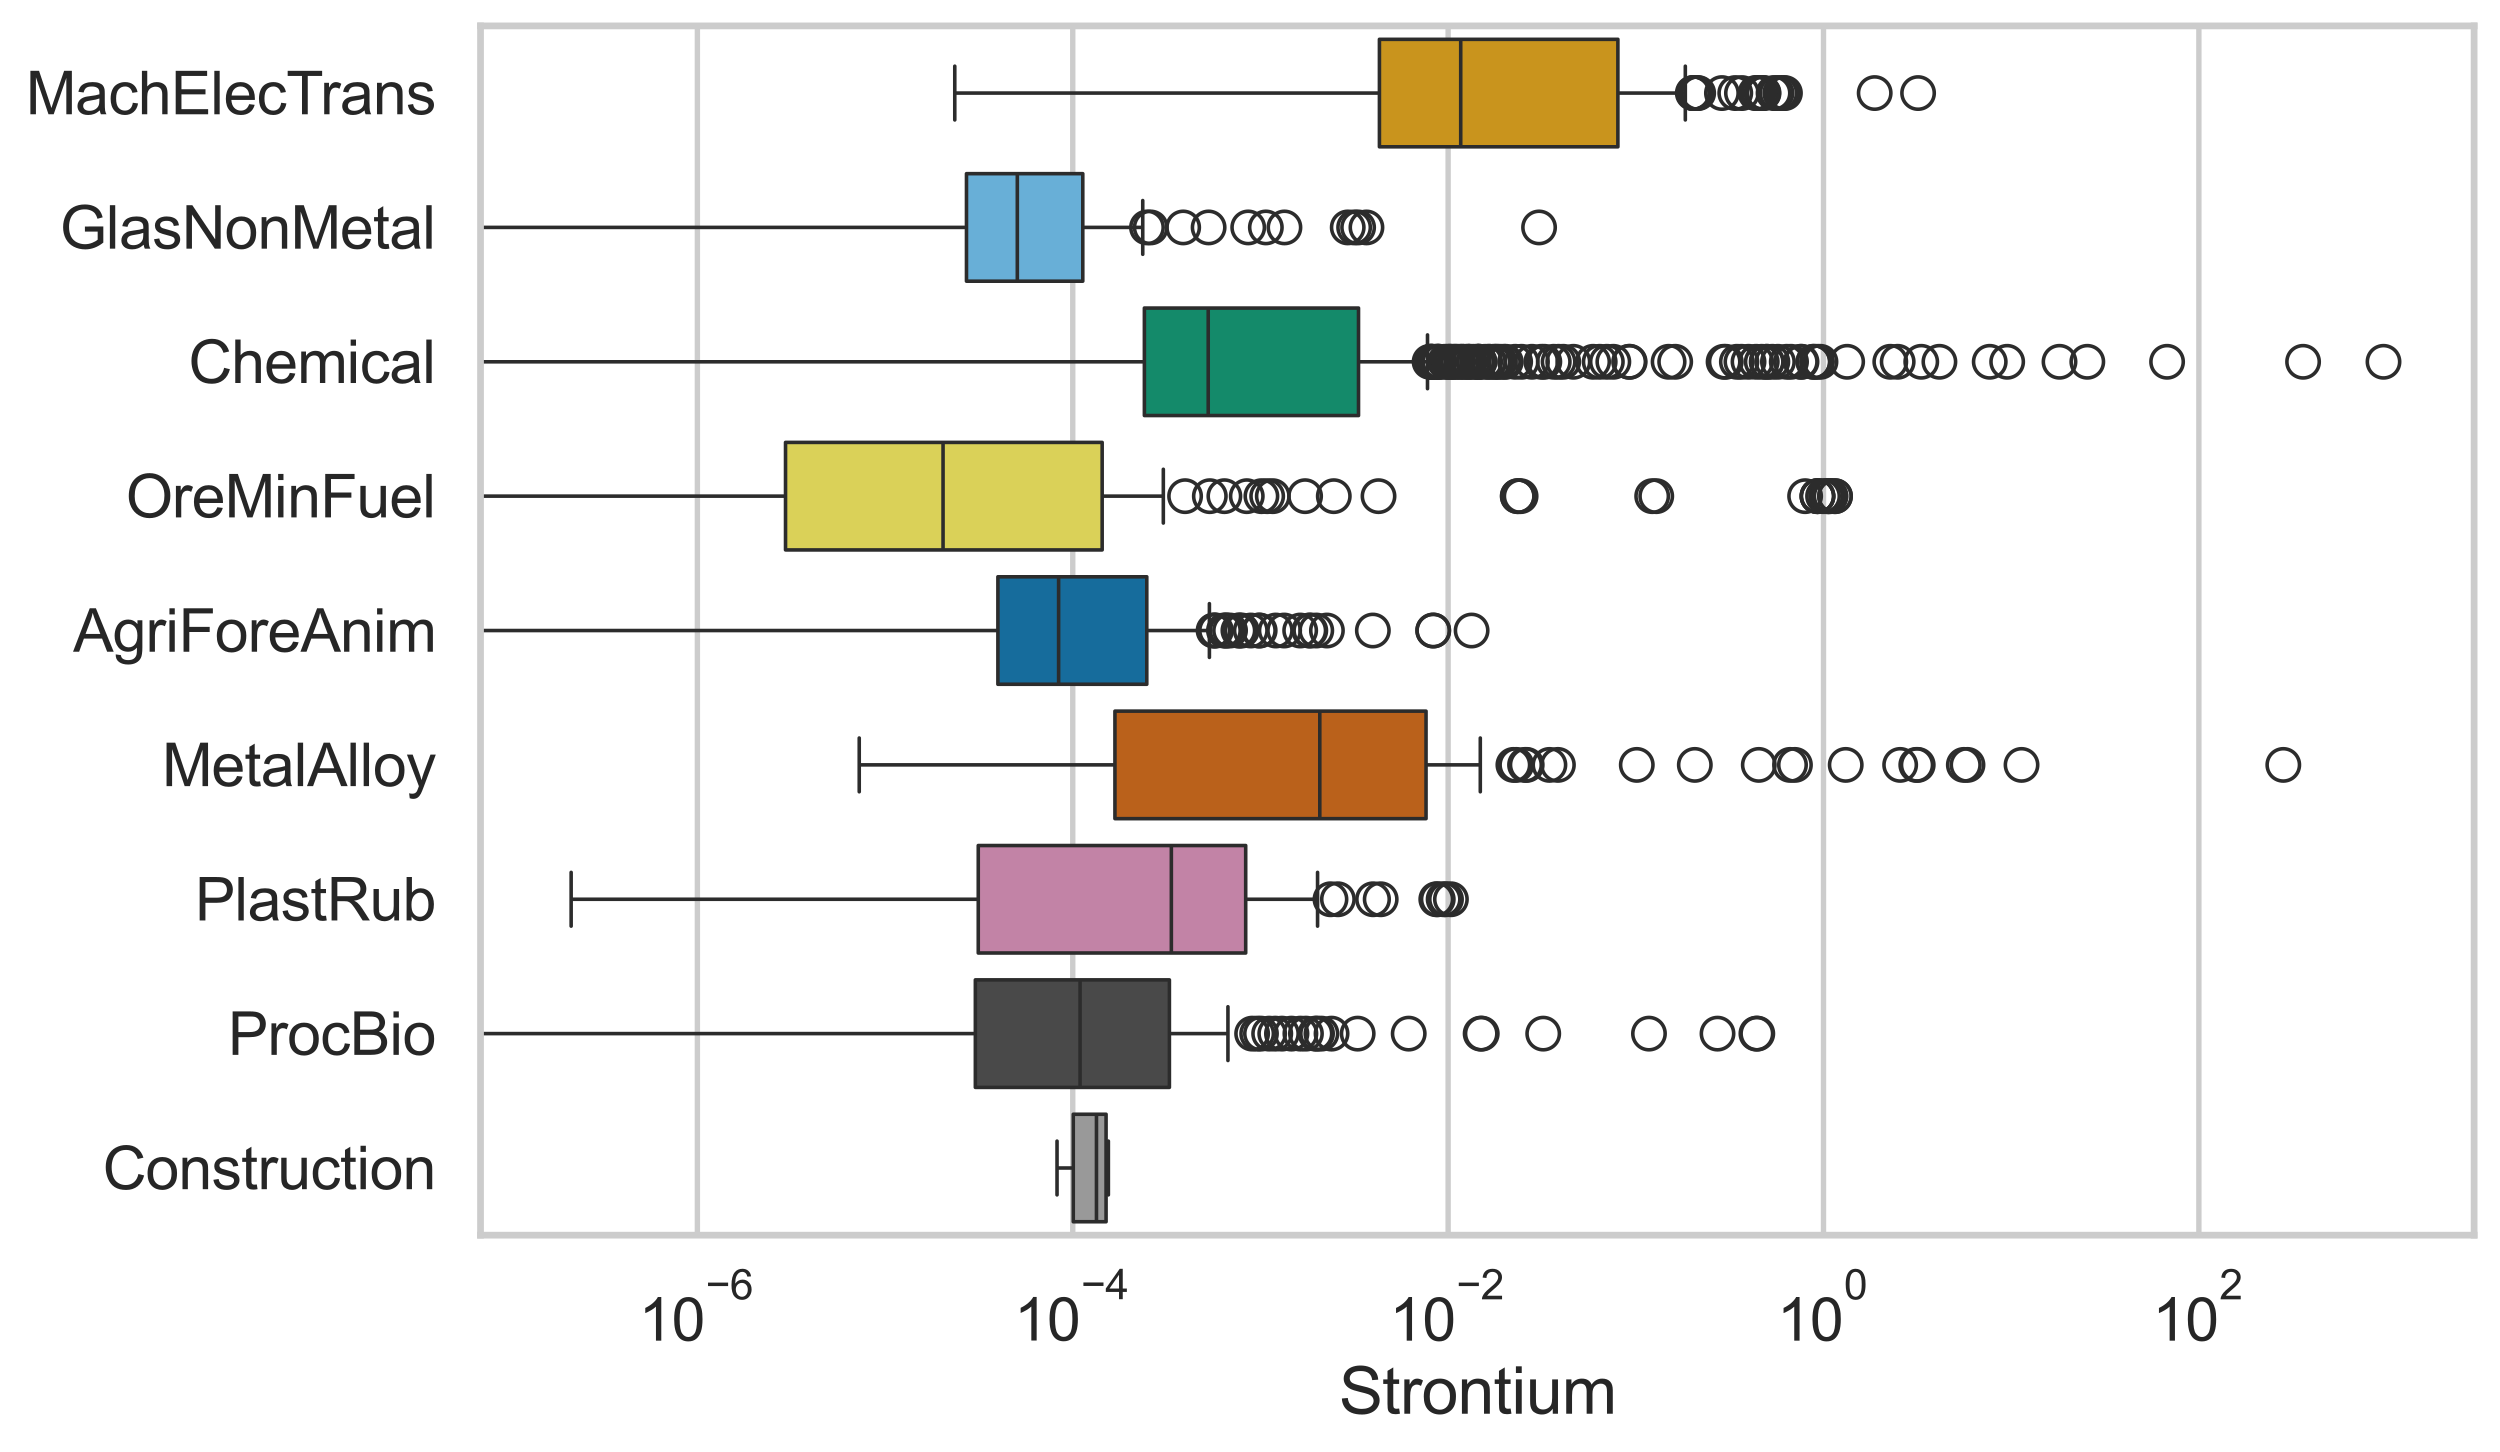 <?xml version="1.0" encoding="utf-8" standalone="no"?>
<!DOCTYPE svg PUBLIC "-//W3C//DTD SVG 1.1//EN"
  "http://www.w3.org/Graphics/SVG/1.1/DTD/svg11.dtd">
<svg xmlns:xlink="http://www.w3.org/1999/xlink" width="695.577pt" height="404.121pt" viewBox="0 0 695.577 404.121" xmlns="http://www.w3.org/2000/svg" version="1.1">
 <defs>
  <style type="text/css">*{stroke-linejoin: round; stroke-linecap: butt}</style>
 </defs>
 <g id="figure_1">
  <g id="patch_1">
   <path d="M 0 404.121 
L 695.577 404.121 
L 695.577 0 
L 0 0 
z
" style="fill: #ffffff"/>
  </g>
  <g id="axes_1">
   <g id="patch_2">
    <path d="M 133.697 343.665 
L 688.377 343.665 
L 688.377 7.2 
L 133.697 7.2 
z
" style="fill: #ffffff"/>
   </g>
   <g id="matplotlib.axis_1">
    <g id="xtick_1">
     <g id="line2d_1">
      <path d="M 194.031 343.665 
L 194.031 7.2 
" clip-path="url(#p81bb061222)" style="fill: none; stroke: #cccccc; stroke-width: 1.5; stroke-linecap: round"/>
     </g>
     <g id="text_1">
      <!-- $\mathdefault{10^{-6}}$ -->
      <g style="fill: #262626" transform="translate(177.696 373.18) scale(0.165 -0.165)">
       <defs>
        <path id="ArialMT-31" d="M 2384 0 
L 1822 0 
L 1822 3584 
Q 1619 3391 1289 3197 
Q 959 3003 697 2906 
L 697 3450 
Q 1169 3672 1522 3987 
Q 1875 4303 2022 4600 
L 2384 4600 
L 2384 0 
z
" transform="scale(0.016)"/>
        <path id="ArialMT-30" d="M 266 2259 
Q 266 3072 433 3567 
Q 600 4063 929 4331 
Q 1259 4600 1759 4600 
Q 2128 4600 2406 4451 
Q 2684 4303 2865 4023 
Q 3047 3744 3150 3342 
Q 3253 2941 3253 2259 
Q 3253 1453 3087 958 
Q 2922 463 2592 192 
Q 2263 -78 1759 -78 
Q 1097 -78 719 397 
Q 266 969 266 2259 
z
M 844 2259 
Q 844 1131 1108 757 
Q 1372 384 1759 384 
Q 2147 384 2411 759 
Q 2675 1134 2675 2259 
Q 2675 3391 2411 3762 
Q 2147 4134 1753 4134 
Q 1366 4134 1134 3806 
Q 844 3388 844 2259 
z
" transform="scale(0.016)"/>
        <path id="ArialMT-2212" d="M 3381 1997 
L 356 1997 
L 356 2522 
L 3381 2522 
L 3381 1997 
z
" transform="scale(0.016)"/>
        <path id="ArialMT-36" d="M 3184 3459 
L 2625 3416 
Q 2550 3747 2413 3897 
Q 2184 4138 1850 4138 
Q 1581 4138 1378 3988 
Q 1113 3794 959 3422 
Q 806 3050 800 2363 
Q 1003 2672 1297 2822 
Q 1591 2972 1913 2972 
Q 2475 2972 2870 2558 
Q 3266 2144 3266 1488 
Q 3266 1056 3080 686 
Q 2894 316 2569 119 
Q 2244 -78 1831 -78 
Q 1128 -78 684 439 
Q 241 956 241 2144 
Q 241 3472 731 4075 
Q 1159 4600 1884 4600 
Q 2425 4600 2770 4297 
Q 3116 3994 3184 3459 
z
M 888 1484 
Q 888 1194 1011 928 
Q 1134 663 1356 523 
Q 1578 384 1822 384 
Q 2178 384 2434 671 
Q 2691 959 2691 1453 
Q 2691 1928 2437 2201 
Q 2184 2475 1800 2475 
Q 1419 2475 1153 2201 
Q 888 1928 888 1484 
z
" transform="scale(0.016)"/>
       </defs>
       <use xlink:href="#ArialMT-31" transform="translate(0 0.994)"/>
       <use xlink:href="#ArialMT-30" transform="translate(55.615 0.994)"/>
       <use xlink:href="#ArialMT-2212" transform="translate(112.973 70.688) scale(0.7)"/>
       <use xlink:href="#ArialMT-36" transform="translate(153.852 70.688) scale(0.7)"/>
      </g>
     </g>
    </g>
    <g id="xtick_2">
     <g id="line2d_2">
      <path d="M 298.472 343.665 
L 298.472 7.2 
" clip-path="url(#p81bb061222)" style="fill: none; stroke: #cccccc; stroke-width: 1.5; stroke-linecap: round"/>
     </g>
     <g id="text_2">
      <!-- $\mathdefault{10^{-4}}$ -->
      <g style="fill: #262626" transform="translate(282.137 373.015) scale(0.165 -0.165)">
       <defs>
        <path id="ArialMT-34" d="M 2069 0 
L 2069 1097 
L 81 1097 
L 81 1613 
L 2172 4581 
L 2631 4581 
L 2631 1613 
L 3250 1613 
L 3250 1097 
L 2631 1097 
L 2631 0 
L 2069 0 
z
M 2069 1613 
L 2069 3678 
L 634 1613 
L 2069 1613 
z
" transform="scale(0.016)"/>
       </defs>
       <use xlink:href="#ArialMT-31" transform="translate(0 0.202)"/>
       <use xlink:href="#ArialMT-30" transform="translate(55.615 0.202)"/>
       <use xlink:href="#ArialMT-2212" transform="translate(112.973 69.895) scale(0.7)"/>
       <use xlink:href="#ArialMT-34" transform="translate(153.852 69.895) scale(0.7)"/>
      </g>
     </g>
    </g>
    <g id="xtick_3">
     <g id="line2d_3">
      <path d="M 402.914 343.665 
L 402.914 7.2 
" clip-path="url(#p81bb061222)" style="fill: none; stroke: #cccccc; stroke-width: 1.5; stroke-linecap: round"/>
     </g>
     <g id="text_3">
      <!-- $\mathdefault{10^{-2}}$ -->
      <g style="fill: #262626" transform="translate(386.579 373.18) scale(0.165 -0.165)">
       <defs>
        <path id="ArialMT-32" d="M 3222 541 
L 3222 0 
L 194 0 
Q 188 203 259 391 
Q 375 700 629 1000 
Q 884 1300 1366 1694 
Q 2113 2306 2375 2664 
Q 2638 3022 2638 3341 
Q 2638 3675 2398 3904 
Q 2159 4134 1775 4134 
Q 1369 4134 1125 3890 
Q 881 3647 878 3216 
L 300 3275 
Q 359 3922 746 4261 
Q 1134 4600 1788 4600 
Q 2447 4600 2831 4234 
Q 3216 3869 3216 3328 
Q 3216 3053 3103 2787 
Q 2991 2522 2730 2228 
Q 2469 1934 1863 1422 
Q 1356 997 1212 845 
Q 1069 694 975 541 
L 3222 541 
z
" transform="scale(0.016)"/>
       </defs>
       <use xlink:href="#ArialMT-31" transform="translate(0 0.994)"/>
       <use xlink:href="#ArialMT-30" transform="translate(55.615 0.994)"/>
       <use xlink:href="#ArialMT-2212" transform="translate(112.973 70.688) scale(0.7)"/>
       <use xlink:href="#ArialMT-32" transform="translate(153.852 70.688) scale(0.7)"/>
      </g>
     </g>
    </g>
    <g id="xtick_4">
     <g id="line2d_4">
      <path d="M 507.355 343.665 
L 507.355 7.2 
" clip-path="url(#p81bb061222)" style="fill: none; stroke: #cccccc; stroke-width: 1.5; stroke-linecap: round"/>
     </g>
     <g id="text_4">
      <!-- $\mathdefault{10^{0}}$ -->
      <g style="fill: #262626" transform="translate(494.402 373.18) scale(0.165 -0.165)">
       <use xlink:href="#ArialMT-31" transform="translate(0 0.994)"/>
       <use xlink:href="#ArialMT-30" transform="translate(55.615 0.994)"/>
       <use xlink:href="#ArialMT-30" transform="translate(112.973 70.688) scale(0.7)"/>
      </g>
     </g>
    </g>
    <g id="xtick_5">
     <g id="line2d_5">
      <path d="M 611.796 343.665 
L 611.796 7.2 
" clip-path="url(#p81bb061222)" style="fill: none; stroke: #cccccc; stroke-width: 1.5; stroke-linecap: round"/>
     </g>
     <g id="text_5">
      <!-- $\mathdefault{10^{2}}$ -->
      <g style="fill: #262626" transform="translate(598.844 373.18) scale(0.165 -0.165)">
       <use xlink:href="#ArialMT-31" transform="translate(0 0.994)"/>
       <use xlink:href="#ArialMT-30" transform="translate(55.615 0.994)"/>
       <use xlink:href="#ArialMT-32" transform="translate(112.973 70.688) scale(0.7)"/>
      </g>
     </g>
    </g>
    <g id="text_6">
     <!-- Strontium -->
     <g style="fill: #262626" transform="translate(372.525 393.344) scale(0.18 -0.18)">
      <defs>
       <path id="ArialMT-53" d="M 288 1472 
L 859 1522 
Q 900 1178 1048 958 
Q 1197 738 1509 602 
Q 1822 466 2213 466 
Q 2559 466 2825 569 
Q 3091 672 3220 851 
Q 3350 1031 3350 1244 
Q 3350 1459 3225 1620 
Q 3100 1781 2813 1891 
Q 2628 1963 1997 2114 
Q 1366 2266 1113 2400 
Q 784 2572 623 2826 
Q 463 3081 463 3397 
Q 463 3744 659 4045 
Q 856 4347 1234 4503 
Q 1613 4659 2075 4659 
Q 2584 4659 2973 4495 
Q 3363 4331 3572 4012 
Q 3781 3694 3797 3291 
L 3216 3247 
Q 3169 3681 2898 3903 
Q 2628 4125 2100 4125 
Q 1550 4125 1298 3923 
Q 1047 3722 1047 3438 
Q 1047 3191 1225 3031 
Q 1400 2872 2139 2705 
Q 2878 2538 3153 2413 
Q 3553 2228 3743 1945 
Q 3934 1663 3934 1294 
Q 3934 928 3725 604 
Q 3516 281 3123 101 
Q 2731 -78 2241 -78 
Q 1619 -78 1198 103 
Q 778 284 539 648 
Q 300 1013 288 1472 
z
" transform="scale(0.016)"/>
       <path id="ArialMT-74" d="M 1650 503 
L 1731 6 
Q 1494 -44 1306 -44 
Q 1000 -44 831 53 
Q 663 150 594 308 
Q 525 466 525 972 
L 525 2881 
L 113 2881 
L 113 3319 
L 525 3319 
L 525 4141 
L 1084 4478 
L 1084 3319 
L 1650 3319 
L 1650 2881 
L 1084 2881 
L 1084 941 
Q 1084 700 1114 631 
Q 1144 563 1211 522 
Q 1278 481 1403 481 
Q 1497 481 1650 503 
z
" transform="scale(0.016)"/>
       <path id="ArialMT-72" d="M 416 0 
L 416 3319 
L 922 3319 
L 922 2816 
Q 1116 3169 1280 3281 
Q 1444 3394 1641 3394 
Q 1925 3394 2219 3213 
L 2025 2691 
Q 1819 2813 1613 2813 
Q 1428 2813 1281 2702 
Q 1134 2591 1072 2394 
Q 978 2094 978 1738 
L 978 0 
L 416 0 
z
" transform="scale(0.016)"/>
       <path id="ArialMT-6f" d="M 213 1659 
Q 213 2581 725 3025 
Q 1153 3394 1769 3394 
Q 2453 3394 2887 2945 
Q 3322 2497 3322 1706 
Q 3322 1066 3130 698 
Q 2938 331 2570 128 
Q 2203 -75 1769 -75 
Q 1072 -75 642 372 
Q 213 819 213 1659 
z
M 791 1659 
Q 791 1022 1069 705 
Q 1347 388 1769 388 
Q 2188 388 2466 706 
Q 2744 1025 2744 1678 
Q 2744 2294 2464 2611 
Q 2184 2928 1769 2928 
Q 1347 2928 1069 2612 
Q 791 2297 791 1659 
z
" transform="scale(0.016)"/>
       <path id="ArialMT-6e" d="M 422 0 
L 422 3319 
L 928 3319 
L 928 2847 
Q 1294 3394 1984 3394 
Q 2284 3394 2536 3286 
Q 2788 3178 2913 3003 
Q 3038 2828 3088 2588 
Q 3119 2431 3119 2041 
L 3119 0 
L 2556 0 
L 2556 2019 
Q 2556 2363 2490 2533 
Q 2425 2703 2258 2804 
Q 2091 2906 1866 2906 
Q 1506 2906 1245 2678 
Q 984 2450 984 1813 
L 984 0 
L 422 0 
z
" transform="scale(0.016)"/>
       <path id="ArialMT-69" d="M 425 3934 
L 425 4581 
L 988 4581 
L 988 3934 
L 425 3934 
z
M 425 0 
L 425 3319 
L 988 3319 
L 988 0 
L 425 0 
z
" transform="scale(0.016)"/>
       <path id="ArialMT-75" d="M 2597 0 
L 2597 488 
Q 2209 -75 1544 -75 
Q 1250 -75 995 37 
Q 741 150 617 320 
Q 494 491 444 738 
Q 409 903 409 1263 
L 409 3319 
L 972 3319 
L 972 1478 
Q 972 1038 1006 884 
Q 1059 663 1231 536 
Q 1403 409 1656 409 
Q 1909 409 2131 539 
Q 2353 669 2445 892 
Q 2538 1116 2538 1541 
L 2538 3319 
L 3100 3319 
L 3100 0 
L 2597 0 
z
" transform="scale(0.016)"/>
       <path id="ArialMT-6d" d="M 422 0 
L 422 3319 
L 925 3319 
L 925 2853 
Q 1081 3097 1340 3245 
Q 1600 3394 1931 3394 
Q 2300 3394 2536 3241 
Q 2772 3088 2869 2813 
Q 3263 3394 3894 3394 
Q 4388 3394 4653 3120 
Q 4919 2847 4919 2278 
L 4919 0 
L 4359 0 
L 4359 2091 
Q 4359 2428 4304 2576 
Q 4250 2725 4106 2815 
Q 3963 2906 3769 2906 
Q 3419 2906 3187 2673 
Q 2956 2441 2956 1928 
L 2956 0 
L 2394 0 
L 2394 2156 
Q 2394 2531 2256 2718 
Q 2119 2906 1806 2906 
Q 1569 2906 1367 2781 
Q 1166 2656 1075 2415 
Q 984 2175 984 1722 
L 984 0 
L 422 0 
z
" transform="scale(0.016)"/>
      </defs>
      <use xlink:href="#ArialMT-53"/>
      <use xlink:href="#ArialMT-74" transform="translate(66.699 0)"/>
      <use xlink:href="#ArialMT-72" transform="translate(94.482 0)"/>
      <use xlink:href="#ArialMT-6f" transform="translate(127.783 0)"/>
      <use xlink:href="#ArialMT-6e" transform="translate(183.398 0)"/>
      <use xlink:href="#ArialMT-74" transform="translate(239.014 0)"/>
      <use xlink:href="#ArialMT-69" transform="translate(266.797 0)"/>
      <use xlink:href="#ArialMT-75" transform="translate(289.014 0)"/>
      <use xlink:href="#ArialMT-6d" transform="translate(344.629 0)"/>
     </g>
    </g>
   </g>
   <g id="matplotlib.axis_2">
    <g id="ytick_1">
     <g id="text_7">
      <!-- MachElecTrans -->
      <g style="fill: #262626" transform="translate(7.2 31.798) scale(0.165 -0.165)">
       <defs>
        <path id="ArialMT-4d" d="M 475 0 
L 475 4581 
L 1388 4581 
L 2472 1338 
Q 2622 884 2691 659 
Q 2769 909 2934 1394 
L 4031 4581 
L 4847 4581 
L 4847 0 
L 4263 0 
L 4263 3834 
L 2931 0 
L 2384 0 
L 1059 3900 
L 1059 0 
L 475 0 
z
" transform="scale(0.016)"/>
        <path id="ArialMT-61" d="M 2588 409 
Q 2275 144 1986 34 
Q 1697 -75 1366 -75 
Q 819 -75 525 192 
Q 231 459 231 875 
Q 231 1119 342 1320 
Q 453 1522 633 1644 
Q 813 1766 1038 1828 
Q 1203 1872 1538 1913 
Q 2219 1994 2541 2106 
Q 2544 2222 2544 2253 
Q 2544 2597 2384 2738 
Q 2169 2928 1744 2928 
Q 1347 2928 1158 2789 
Q 969 2650 878 2297 
L 328 2372 
Q 403 2725 575 2942 
Q 747 3159 1072 3276 
Q 1397 3394 1825 3394 
Q 2250 3394 2515 3294 
Q 2781 3194 2906 3042 
Q 3031 2891 3081 2659 
Q 3109 2516 3109 2141 
L 3109 1391 
Q 3109 606 3145 398 
Q 3181 191 3288 0 
L 2700 0 
Q 2613 175 2588 409 
z
M 2541 1666 
Q 2234 1541 1622 1453 
Q 1275 1403 1131 1340 
Q 988 1278 909 1158 
Q 831 1038 831 891 
Q 831 666 1001 516 
Q 1172 366 1500 366 
Q 1825 366 2078 508 
Q 2331 650 2450 897 
Q 2541 1088 2541 1459 
L 2541 1666 
z
" transform="scale(0.016)"/>
        <path id="ArialMT-63" d="M 2588 1216 
L 3141 1144 
Q 3050 572 2676 248 
Q 2303 -75 1759 -75 
Q 1078 -75 664 370 
Q 250 816 250 1647 
Q 250 2184 428 2587 
Q 606 2991 970 3192 
Q 1334 3394 1763 3394 
Q 2303 3394 2647 3120 
Q 2991 2847 3088 2344 
L 2541 2259 
Q 2463 2594 2264 2762 
Q 2066 2931 1784 2931 
Q 1359 2931 1093 2626 
Q 828 2322 828 1663 
Q 828 994 1084 691 
Q 1341 388 1753 388 
Q 2084 388 2306 591 
Q 2528 794 2588 1216 
z
" transform="scale(0.016)"/>
        <path id="ArialMT-68" d="M 422 0 
L 422 4581 
L 984 4581 
L 984 2938 
Q 1378 3394 1978 3394 
Q 2347 3394 2619 3248 
Q 2891 3103 3008 2847 
Q 3125 2591 3125 2103 
L 3125 0 
L 2563 0 
L 2563 2103 
Q 2563 2525 2380 2717 
Q 2197 2909 1863 2909 
Q 1613 2909 1392 2779 
Q 1172 2650 1078 2428 
Q 984 2206 984 1816 
L 984 0 
L 422 0 
z
" transform="scale(0.016)"/>
        <path id="ArialMT-45" d="M 506 0 
L 506 4581 
L 3819 4581 
L 3819 4041 
L 1113 4041 
L 1113 2638 
L 3647 2638 
L 3647 2100 
L 1113 2100 
L 1113 541 
L 3925 541 
L 3925 0 
L 506 0 
z
" transform="scale(0.016)"/>
        <path id="ArialMT-6c" d="M 409 0 
L 409 4581 
L 972 4581 
L 972 0 
L 409 0 
z
" transform="scale(0.016)"/>
        <path id="ArialMT-65" d="M 2694 1069 
L 3275 997 
Q 3138 488 2766 206 
Q 2394 -75 1816 -75 
Q 1088 -75 661 373 
Q 234 822 234 1631 
Q 234 2469 665 2931 
Q 1097 3394 1784 3394 
Q 2450 3394 2872 2941 
Q 3294 2488 3294 1666 
Q 3294 1616 3291 1516 
L 816 1516 
Q 847 969 1125 678 
Q 1403 388 1819 388 
Q 2128 388 2347 550 
Q 2566 713 2694 1069 
z
M 847 1978 
L 2700 1978 
Q 2663 2397 2488 2606 
Q 2219 2931 1791 2931 
Q 1403 2931 1139 2672 
Q 875 2413 847 1978 
z
" transform="scale(0.016)"/>
        <path id="ArialMT-54" d="M 1659 0 
L 1659 4041 
L 150 4041 
L 150 4581 
L 3781 4581 
L 3781 4041 
L 2266 4041 
L 2266 0 
L 1659 0 
z
" transform="scale(0.016)"/>
        <path id="ArialMT-73" d="M 197 991 
L 753 1078 
Q 800 744 1014 566 
Q 1228 388 1613 388 
Q 2000 388 2187 545 
Q 2375 703 2375 916 
Q 2375 1106 2209 1216 
Q 2094 1291 1634 1406 
Q 1016 1563 777 1677 
Q 538 1791 414 1992 
Q 291 2194 291 2438 
Q 291 2659 392 2848 
Q 494 3038 669 3163 
Q 800 3259 1026 3326 
Q 1253 3394 1513 3394 
Q 1903 3394 2198 3281 
Q 2494 3169 2634 2976 
Q 2775 2784 2828 2463 
L 2278 2388 
Q 2241 2644 2061 2787 
Q 1881 2931 1553 2931 
Q 1166 2931 1000 2803 
Q 834 2675 834 2503 
Q 834 2394 903 2306 
Q 972 2216 1119 2156 
Q 1203 2125 1616 2013 
Q 2213 1853 2448 1751 
Q 2684 1650 2818 1456 
Q 2953 1263 2953 975 
Q 2953 694 2789 445 
Q 2625 197 2315 61 
Q 2006 -75 1616 -75 
Q 969 -75 630 194 
Q 291 463 197 991 
z
" transform="scale(0.016)"/>
       </defs>
       <use xlink:href="#ArialMT-4d"/>
       <use xlink:href="#ArialMT-61" transform="translate(83.301 0)"/>
       <use xlink:href="#ArialMT-63" transform="translate(138.916 0)"/>
       <use xlink:href="#ArialMT-68" transform="translate(188.916 0)"/>
       <use xlink:href="#ArialMT-45" transform="translate(244.531 0)"/>
       <use xlink:href="#ArialMT-6c" transform="translate(311.23 0)"/>
       <use xlink:href="#ArialMT-65" transform="translate(333.447 0)"/>
       <use xlink:href="#ArialMT-63" transform="translate(389.062 0)"/>
       <use xlink:href="#ArialMT-54" transform="translate(439.062 0)"/>
       <use xlink:href="#ArialMT-72" transform="translate(496.396 0)"/>
       <use xlink:href="#ArialMT-61" transform="translate(529.697 0)"/>
       <use xlink:href="#ArialMT-6e" transform="translate(585.312 0)"/>
       <use xlink:href="#ArialMT-73" transform="translate(640.928 0)"/>
      </g>
     </g>
    </g>
    <g id="ytick_2">
     <g id="text_8">
      <!-- GlasNonMetal -->
      <g style="fill: #262626" transform="translate(16.659 69.183) scale(0.165 -0.165)">
       <defs>
        <path id="ArialMT-47" d="M 2638 1797 
L 2638 2334 
L 4578 2338 
L 4578 638 
Q 4131 281 3656 101 
Q 3181 -78 2681 -78 
Q 2006 -78 1454 211 
Q 903 500 622 1047 
Q 341 1594 341 2269 
Q 341 2938 620 3517 
Q 900 4097 1425 4378 
Q 1950 4659 2634 4659 
Q 3131 4659 3532 4498 
Q 3934 4338 4162 4050 
Q 4391 3763 4509 3300 
L 3963 3150 
Q 3859 3500 3706 3700 
Q 3553 3900 3268 4020 
Q 2984 4141 2638 4141 
Q 2222 4141 1919 4014 
Q 1616 3888 1430 3681 
Q 1244 3475 1141 3228 
Q 966 2803 966 2306 
Q 966 1694 1177 1281 
Q 1388 869 1791 669 
Q 2194 469 2647 469 
Q 3041 469 3416 620 
Q 3791 772 3984 944 
L 3984 1797 
L 2638 1797 
z
" transform="scale(0.016)"/>
        <path id="ArialMT-4e" d="M 488 0 
L 488 4581 
L 1109 4581 
L 3516 984 
L 3516 4581 
L 4097 4581 
L 4097 0 
L 3475 0 
L 1069 3600 
L 1069 0 
L 488 0 
z
" transform="scale(0.016)"/>
       </defs>
       <use xlink:href="#ArialMT-47"/>
       <use xlink:href="#ArialMT-6c" transform="translate(77.783 0)"/>
       <use xlink:href="#ArialMT-61" transform="translate(100 0)"/>
       <use xlink:href="#ArialMT-73" transform="translate(155.615 0)"/>
       <use xlink:href="#ArialMT-4e" transform="translate(205.615 0)"/>
       <use xlink:href="#ArialMT-6f" transform="translate(277.832 0)"/>
       <use xlink:href="#ArialMT-6e" transform="translate(333.447 0)"/>
       <use xlink:href="#ArialMT-4d" transform="translate(389.062 0)"/>
       <use xlink:href="#ArialMT-65" transform="translate(472.363 0)"/>
       <use xlink:href="#ArialMT-74" transform="translate(527.979 0)"/>
       <use xlink:href="#ArialMT-61" transform="translate(555.762 0)"/>
       <use xlink:href="#ArialMT-6c" transform="translate(611.377 0)"/>
      </g>
     </g>
    </g>
    <g id="ytick_3">
     <g id="text_9">
      <!-- Chemical -->
      <g style="fill: #262626" transform="translate(52.428 106.568) scale(0.165 -0.165)">
       <defs>
        <path id="ArialMT-43" d="M 3763 1606 
L 4369 1453 
Q 4178 706 3683 314 
Q 3188 -78 2472 -78 
Q 1731 -78 1267 223 
Q 803 525 561 1097 
Q 319 1669 319 2325 
Q 319 3041 592 3573 
Q 866 4106 1370 4382 
Q 1875 4659 2481 4659 
Q 3169 4659 3637 4309 
Q 4106 3959 4291 3325 
L 3694 3184 
Q 3534 3684 3231 3912 
Q 2928 4141 2469 4141 
Q 1941 4141 1586 3887 
Q 1231 3634 1087 3207 
Q 944 2781 944 2328 
Q 944 1744 1114 1308 
Q 1284 872 1643 656 
Q 2003 441 2422 441 
Q 2931 441 3284 734 
Q 3638 1028 3763 1606 
z
" transform="scale(0.016)"/>
       </defs>
       <use xlink:href="#ArialMT-43"/>
       <use xlink:href="#ArialMT-68" transform="translate(72.217 0)"/>
       <use xlink:href="#ArialMT-65" transform="translate(127.832 0)"/>
       <use xlink:href="#ArialMT-6d" transform="translate(183.447 0)"/>
       <use xlink:href="#ArialMT-69" transform="translate(266.748 0)"/>
       <use xlink:href="#ArialMT-63" transform="translate(288.965 0)"/>
       <use xlink:href="#ArialMT-61" transform="translate(338.965 0)"/>
       <use xlink:href="#ArialMT-6c" transform="translate(394.58 0)"/>
      </g>
     </g>
    </g>
    <g id="ytick_4">
     <g id="text_10">
      <!-- OreMinFuel -->
      <g style="fill: #262626" transform="translate(35.013 143.953) scale(0.165 -0.165)">
       <defs>
        <path id="ArialMT-4f" d="M 309 2231 
Q 309 3372 921 4017 
Q 1534 4663 2503 4663 
Q 3138 4663 3647 4359 
Q 4156 4056 4423 3514 
Q 4691 2972 4691 2284 
Q 4691 1588 4409 1038 
Q 4128 488 3612 205 
Q 3097 -78 2500 -78 
Q 1853 -78 1343 234 
Q 834 547 571 1087 
Q 309 1628 309 2231 
z
M 934 2222 
Q 934 1394 1379 917 
Q 1825 441 2497 441 
Q 3181 441 3623 922 
Q 4066 1403 4066 2288 
Q 4066 2847 3877 3264 
Q 3688 3681 3323 3911 
Q 2959 4141 2506 4141 
Q 1863 4141 1398 3698 
Q 934 3256 934 2222 
z
" transform="scale(0.016)"/>
        <path id="ArialMT-46" d="M 525 0 
L 525 4581 
L 3616 4581 
L 3616 4041 
L 1131 4041 
L 1131 2622 
L 3281 2622 
L 3281 2081 
L 1131 2081 
L 1131 0 
L 525 0 
z
" transform="scale(0.016)"/>
       </defs>
       <use xlink:href="#ArialMT-4f"/>
       <use xlink:href="#ArialMT-72" transform="translate(77.783 0)"/>
       <use xlink:href="#ArialMT-65" transform="translate(111.084 0)"/>
       <use xlink:href="#ArialMT-4d" transform="translate(166.699 0)"/>
       <use xlink:href="#ArialMT-69" transform="translate(250 0)"/>
       <use xlink:href="#ArialMT-6e" transform="translate(272.217 0)"/>
       <use xlink:href="#ArialMT-46" transform="translate(327.832 0)"/>
       <use xlink:href="#ArialMT-75" transform="translate(388.916 0)"/>
       <use xlink:href="#ArialMT-65" transform="translate(444.531 0)"/>
       <use xlink:href="#ArialMT-6c" transform="translate(500.146 0)"/>
      </g>
     </g>
    </g>
    <g id="ytick_5">
     <g id="text_11">
      <!-- AgriForeAnim -->
      <g style="fill: #262626" transform="translate(20.341 181.337) scale(0.165 -0.165)">
       <defs>
        <path id="ArialMT-41" d="M -9 0 
L 1750 4581 
L 2403 4581 
L 4278 0 
L 3588 0 
L 3053 1388 
L 1138 1388 
L 634 0 
L -9 0 
z
M 1313 1881 
L 2866 1881 
L 2388 3150 
Q 2169 3728 2063 4100 
Q 1975 3659 1816 3225 
L 1313 1881 
z
" transform="scale(0.016)"/>
        <path id="ArialMT-67" d="M 319 -275 
L 866 -356 
Q 900 -609 1056 -725 
Q 1266 -881 1628 -881 
Q 2019 -881 2231 -725 
Q 2444 -569 2519 -288 
Q 2563 -116 2559 434 
Q 2191 0 1641 0 
Q 956 0 581 494 
Q 206 988 206 1678 
Q 206 2153 378 2554 
Q 550 2956 876 3175 
Q 1203 3394 1644 3394 
Q 2231 3394 2613 2919 
L 2613 3319 
L 3131 3319 
L 3131 450 
Q 3131 -325 2973 -648 
Q 2816 -972 2473 -1159 
Q 2131 -1347 1631 -1347 
Q 1038 -1347 672 -1080 
Q 306 -813 319 -275 
z
M 784 1719 
Q 784 1066 1043 766 
Q 1303 466 1694 466 
Q 2081 466 2343 764 
Q 2606 1063 2606 1700 
Q 2606 2309 2336 2618 
Q 2066 2928 1684 2928 
Q 1309 2928 1046 2623 
Q 784 2319 784 1719 
z
" transform="scale(0.016)"/>
       </defs>
       <use xlink:href="#ArialMT-41"/>
       <use xlink:href="#ArialMT-67" transform="translate(66.699 0)"/>
       <use xlink:href="#ArialMT-72" transform="translate(122.314 0)"/>
       <use xlink:href="#ArialMT-69" transform="translate(155.615 0)"/>
       <use xlink:href="#ArialMT-46" transform="translate(177.832 0)"/>
       <use xlink:href="#ArialMT-6f" transform="translate(238.916 0)"/>
       <use xlink:href="#ArialMT-72" transform="translate(294.531 0)"/>
       <use xlink:href="#ArialMT-65" transform="translate(327.832 0)"/>
       <use xlink:href="#ArialMT-41" transform="translate(383.447 0)"/>
       <use xlink:href="#ArialMT-6e" transform="translate(450.146 0)"/>
       <use xlink:href="#ArialMT-69" transform="translate(505.762 0)"/>
       <use xlink:href="#ArialMT-6d" transform="translate(527.979 0)"/>
      </g>
     </g>
    </g>
    <g id="ytick_6">
     <g id="text_12">
      <!-- MetalAlloy -->
      <g style="fill: #262626" transform="translate(45.088 218.722) scale(0.165 -0.165)">
       <defs>
        <path id="ArialMT-79" d="M 397 -1278 
L 334 -750 
Q 519 -800 656 -800 
Q 844 -800 956 -737 
Q 1069 -675 1141 -563 
Q 1194 -478 1313 -144 
Q 1328 -97 1363 -6 
L 103 3319 
L 709 3319 
L 1400 1397 
Q 1534 1031 1641 628 
Q 1738 1016 1872 1384 
L 2581 3319 
L 3144 3319 
L 1881 -56 
Q 1678 -603 1566 -809 
Q 1416 -1088 1222 -1217 
Q 1028 -1347 759 -1347 
Q 597 -1347 397 -1278 
z
" transform="scale(0.016)"/>
       </defs>
       <use xlink:href="#ArialMT-4d"/>
       <use xlink:href="#ArialMT-65" transform="translate(83.301 0)"/>
       <use xlink:href="#ArialMT-74" transform="translate(138.916 0)"/>
       <use xlink:href="#ArialMT-61" transform="translate(166.699 0)"/>
       <use xlink:href="#ArialMT-6c" transform="translate(222.314 0)"/>
       <use xlink:href="#ArialMT-41" transform="translate(244.531 0)"/>
       <use xlink:href="#ArialMT-6c" transform="translate(311.23 0)"/>
       <use xlink:href="#ArialMT-6c" transform="translate(333.447 0)"/>
       <use xlink:href="#ArialMT-6f" transform="translate(355.664 0)"/>
       <use xlink:href="#ArialMT-79" transform="translate(411.279 0)"/>
      </g>
     </g>
    </g>
    <g id="ytick_7">
     <g id="text_13">
      <!-- PlastRub -->
      <g style="fill: #262626" transform="translate(54.248 256.107) scale(0.165 -0.165)">
       <defs>
        <path id="ArialMT-50" d="M 494 0 
L 494 4581 
L 2222 4581 
Q 2678 4581 2919 4538 
Q 3256 4481 3484 4323 
Q 3713 4166 3852 3881 
Q 3991 3597 3991 3256 
Q 3991 2672 3619 2267 
Q 3247 1863 2275 1863 
L 1100 1863 
L 1100 0 
L 494 0 
z
M 1100 2403 
L 2284 2403 
Q 2872 2403 3119 2622 
Q 3366 2841 3366 3238 
Q 3366 3525 3220 3729 
Q 3075 3934 2838 4000 
Q 2684 4041 2272 4041 
L 1100 4041 
L 1100 2403 
z
" transform="scale(0.016)"/>
        <path id="ArialMT-52" d="M 503 0 
L 503 4581 
L 2534 4581 
Q 3147 4581 3465 4457 
Q 3784 4334 3975 4021 
Q 4166 3709 4166 3331 
Q 4166 2844 3850 2509 
Q 3534 2175 2875 2084 
Q 3116 1969 3241 1856 
Q 3506 1613 3744 1247 
L 4541 0 
L 3778 0 
L 3172 953 
Q 2906 1366 2734 1584 
Q 2563 1803 2427 1890 
Q 2291 1978 2150 2013 
Q 2047 2034 1813 2034 
L 1109 2034 
L 1109 0 
L 503 0 
z
M 1109 2559 
L 2413 2559 
Q 2828 2559 3062 2645 
Q 3297 2731 3419 2920 
Q 3541 3109 3541 3331 
Q 3541 3656 3305 3865 
Q 3069 4075 2559 4075 
L 1109 4075 
L 1109 2559 
z
" transform="scale(0.016)"/>
        <path id="ArialMT-62" d="M 941 0 
L 419 0 
L 419 4581 
L 981 4581 
L 981 2947 
Q 1338 3394 1891 3394 
Q 2197 3394 2470 3270 
Q 2744 3147 2920 2923 
Q 3097 2700 3197 2384 
Q 3297 2069 3297 1709 
Q 3297 856 2875 390 
Q 2453 -75 1863 -75 
Q 1275 -75 941 416 
L 941 0 
z
M 934 1684 
Q 934 1088 1097 822 
Q 1363 388 1816 388 
Q 2184 388 2453 708 
Q 2722 1028 2722 1663 
Q 2722 2313 2464 2622 
Q 2206 2931 1841 2931 
Q 1472 2931 1203 2611 
Q 934 2291 934 1684 
z
" transform="scale(0.016)"/>
       </defs>
       <use xlink:href="#ArialMT-50"/>
       <use xlink:href="#ArialMT-6c" transform="translate(66.699 0)"/>
       <use xlink:href="#ArialMT-61" transform="translate(88.916 0)"/>
       <use xlink:href="#ArialMT-73" transform="translate(144.531 0)"/>
       <use xlink:href="#ArialMT-74" transform="translate(194.531 0)"/>
       <use xlink:href="#ArialMT-52" transform="translate(222.314 0)"/>
       <use xlink:href="#ArialMT-75" transform="translate(294.531 0)"/>
       <use xlink:href="#ArialMT-62" transform="translate(350.146 0)"/>
      </g>
     </g>
    </g>
    <g id="ytick_8">
     <g id="text_14">
      <!-- ProcBio -->
      <g style="fill: #262626" transform="translate(63.424 293.492) scale(0.165 -0.165)">
       <defs>
        <path id="ArialMT-42" d="M 469 0 
L 469 4581 
L 2188 4581 
Q 2713 4581 3030 4442 
Q 3347 4303 3526 4014 
Q 3706 3725 3706 3409 
Q 3706 3116 3547 2856 
Q 3388 2597 3066 2438 
Q 3481 2316 3704 2022 
Q 3928 1728 3928 1328 
Q 3928 1006 3792 729 
Q 3656 453 3456 303 
Q 3256 153 2954 76 
Q 2653 0 2216 0 
L 469 0 
z
M 1075 2656 
L 2066 2656 
Q 2469 2656 2644 2709 
Q 2875 2778 2992 2937 
Q 3109 3097 3109 3338 
Q 3109 3566 3000 3739 
Q 2891 3913 2687 3977 
Q 2484 4041 1991 4041 
L 1075 4041 
L 1075 2656 
z
M 1075 541 
L 2216 541 
Q 2509 541 2628 563 
Q 2838 600 2978 687 
Q 3119 775 3209 942 
Q 3300 1109 3300 1328 
Q 3300 1584 3169 1773 
Q 3038 1963 2805 2039 
Q 2572 2116 2134 2116 
L 1075 2116 
L 1075 541 
z
" transform="scale(0.016)"/>
       </defs>
       <use xlink:href="#ArialMT-50"/>
       <use xlink:href="#ArialMT-72" transform="translate(66.699 0)"/>
       <use xlink:href="#ArialMT-6f" transform="translate(100 0)"/>
       <use xlink:href="#ArialMT-63" transform="translate(155.615 0)"/>
       <use xlink:href="#ArialMT-42" transform="translate(205.615 0)"/>
       <use xlink:href="#ArialMT-69" transform="translate(272.314 0)"/>
       <use xlink:href="#ArialMT-6f" transform="translate(294.531 0)"/>
      </g>
     </g>
    </g>
    <g id="ytick_9">
     <g id="text_15">
      <!-- Construction -->
      <g style="fill: #262626" transform="translate(28.575 330.877) scale(0.165 -0.165)">
       <use xlink:href="#ArialMT-43"/>
       <use xlink:href="#ArialMT-6f" transform="translate(72.217 0)"/>
       <use xlink:href="#ArialMT-6e" transform="translate(127.832 0)"/>
       <use xlink:href="#ArialMT-73" transform="translate(183.447 0)"/>
       <use xlink:href="#ArialMT-74" transform="translate(233.447 0)"/>
       <use xlink:href="#ArialMT-72" transform="translate(261.23 0)"/>
       <use xlink:href="#ArialMT-75" transform="translate(294.531 0)"/>
       <use xlink:href="#ArialMT-63" transform="translate(350.146 0)"/>
       <use xlink:href="#ArialMT-74" transform="translate(400.146 0)"/>
       <use xlink:href="#ArialMT-69" transform="translate(427.93 0)"/>
       <use xlink:href="#ArialMT-6f" transform="translate(450.146 0)"/>
       <use xlink:href="#ArialMT-6e" transform="translate(505.762 0)"/>
      </g>
     </g>
    </g>
   </g>
   <g id="patch_3">
    <path d="M 383.799 10.938 
L 383.799 40.846 
L 450.146 40.846 
L 450.146 10.938 
L 383.799 10.938 
z
" clip-path="url(#p81bb061222)" style="fill: #c9941d; stroke: #2c2c2c; stroke-linejoin: miter"/>
   </g>
   <g id="line2d_6">
    <path d="M 383.799 25.892 
L 265.647 25.892 
" clip-path="url(#p81bb061222)" style="fill: none; stroke: #2c2c2c"/>
   </g>
   <g id="line2d_7">
    <path d="M 450.146 25.892 
L 468.908 25.892 
" clip-path="url(#p81bb061222)" style="fill: none; stroke: #2c2c2c"/>
   </g>
   <g id="line2d_8">
    <path d="M 265.647 18.415 
L 265.647 33.369 
" clip-path="url(#p81bb061222)" style="fill: none; stroke: #2c2c2c; stroke-linecap: round"/>
   </g>
   <g id="line2d_9">
    <path d="M 468.908 18.415 
L 468.908 33.369 
" clip-path="url(#p81bb061222)" style="fill: none; stroke: #2c2c2c; stroke-linecap: round"/>
   </g>
   <g id="line2d_10">
    <defs>
     <path id="m707754c733" d="M 0 4.5 
C 1.193 4.5 2.338 4.026 3.182 3.182 
C 4.026 2.338 4.5 1.193 4.5 0 
C 4.5 -1.193 4.026 -2.338 3.182 -3.182 
C 2.338 -4.026 1.193 -4.5 0 -4.5 
C -1.193 -4.5 -2.338 -4.026 -3.182 -3.182 
C -4.026 -2.338 -4.5 -1.193 -4.5 0 
C -4.5 1.193 -4.026 2.338 -3.182 3.182 
C -2.338 4.026 -1.193 4.5 0 4.5 
z
" style="stroke: #2c2c2c"/>
    </defs>
    <g clip-path="url(#p81bb061222)">
     <use xlink:href="#m707754c733" x="493.464" y="25.892" style="fill-opacity: 0; stroke: #2c2c2c"/>
     <use xlink:href="#m707754c733" x="489.306" y="25.892" style="fill-opacity: 0; stroke: #2c2c2c"/>
     <use xlink:href="#m707754c733" x="495.327" y="25.892" style="fill-opacity: 0; stroke: #2c2c2c"/>
     <use xlink:href="#m707754c733" x="496.622" y="25.892" style="fill-opacity: 0; stroke: #2c2c2c"/>
     <use xlink:href="#m707754c733" x="482.804" y="25.892" style="fill-opacity: 0; stroke: #2c2c2c"/>
     <use xlink:href="#m707754c733" x="488.433" y="25.892" style="fill-opacity: 0; stroke: #2c2c2c"/>
     <use xlink:href="#m707754c733" x="490.676" y="25.892" style="fill-opacity: 0; stroke: #2c2c2c"/>
     <use xlink:href="#m707754c733" x="472.181" y="25.892" style="fill-opacity: 0; stroke: #2c2c2c"/>
     <use xlink:href="#m707754c733" x="496.062" y="25.892" style="fill-opacity: 0; stroke: #2c2c2c"/>
     <use xlink:href="#m707754c733" x="471.244" y="25.892" style="fill-opacity: 0; stroke: #2c2c2c"/>
     <use xlink:href="#m707754c733" x="484.66" y="25.892" style="fill-opacity: 0; stroke: #2c2c2c"/>
     <use xlink:href="#m707754c733" x="490.123" y="25.892" style="fill-opacity: 0; stroke: #2c2c2c"/>
     <use xlink:href="#m707754c733" x="533.67" y="25.892" style="fill-opacity: 0; stroke: #2c2c2c"/>
     <use xlink:href="#m707754c733" x="494.304" y="25.892" style="fill-opacity: 0; stroke: #2c2c2c"/>
     <use xlink:href="#m707754c733" x="479.094" y="25.892" style="fill-opacity: 0; stroke: #2c2c2c"/>
     <use xlink:href="#m707754c733" x="490.577" y="25.892" style="fill-opacity: 0; stroke: #2c2c2c"/>
     <use xlink:href="#m707754c733" x="471.236" y="25.892" style="fill-opacity: 0; stroke: #2c2c2c"/>
     <use xlink:href="#m707754c733" x="521.597" y="25.892" style="fill-opacity: 0; stroke: #2c2c2c"/>
     <use xlink:href="#m707754c733" x="488.77" y="25.892" style="fill-opacity: 0; stroke: #2c2c2c"/>
     <use xlink:href="#m707754c733" x="471.672" y="25.892" style="fill-opacity: 0; stroke: #2c2c2c"/>
     <use xlink:href="#m707754c733" x="470.99" y="25.892" style="fill-opacity: 0; stroke: #2c2c2c"/>
     <use xlink:href="#m707754c733" x="472.484" y="25.892" style="fill-opacity: 0; stroke: #2c2c2c"/>
    </g>
   </g>
   <g id="patch_4">
    <path d="M 268.905 48.323 
L 268.905 78.231 
L 301.263 78.231 
L 301.263 48.323 
L 268.905 48.323 
z
" clip-path="url(#p81bb061222)" style="fill: #68afd7; stroke: #2c2c2c; stroke-linejoin: miter"/>
   </g>
   <g id="line2d_11">
    <path d="M 268.905 63.277 
L -1 63.277 
" clip-path="url(#p81bb061222)" style="fill: none; stroke: #2c2c2c"/>
   </g>
   <g id="line2d_12">
    <path d="M 301.263 63.277 
L 317.946 63.277 
" clip-path="url(#p81bb061222)" style="fill: none; stroke: #2c2c2c"/>
   </g>
   <g id="line2d_13">
    <path clip-path="url(#p81bb061222)" style="fill: none; stroke: #2c2c2c; stroke-linecap: round"/>
   </g>
   <g id="line2d_14">
    <path d="M 317.946 55.8 
L 317.946 70.754 
" clip-path="url(#p81bb061222)" style="fill: none; stroke: #2c2c2c; stroke-linecap: round"/>
   </g>
   <g id="line2d_15">
    <g clip-path="url(#p81bb061222)">
     <use xlink:href="#m707754c733" x="428.216" y="63.277" style="fill-opacity: 0; stroke: #2c2c2c"/>
     <use xlink:href="#m707754c733" x="320.154" y="63.277" style="fill-opacity: 0; stroke: #2c2c2c"/>
     <use xlink:href="#m707754c733" x="352.201" y="63.277" style="fill-opacity: 0; stroke: #2c2c2c"/>
     <use xlink:href="#m707754c733" x="319.13" y="63.277" style="fill-opacity: 0; stroke: #2c2c2c"/>
     <use xlink:href="#m707754c733" x="376.763" y="63.277" style="fill-opacity: 0; stroke: #2c2c2c"/>
     <use xlink:href="#m707754c733" x="347.293" y="63.277" style="fill-opacity: 0; stroke: #2c2c2c"/>
     <use xlink:href="#m707754c733" x="377.869" y="63.277" style="fill-opacity: 0; stroke: #2c2c2c"/>
     <use xlink:href="#m707754c733" x="374.98" y="63.277" style="fill-opacity: 0; stroke: #2c2c2c"/>
     <use xlink:href="#m707754c733" x="380.189" y="63.277" style="fill-opacity: 0; stroke: #2c2c2c"/>
     <use xlink:href="#m707754c733" x="329.197" y="63.277" style="fill-opacity: 0; stroke: #2c2c2c"/>
     <use xlink:href="#m707754c733" x="336.274" y="63.277" style="fill-opacity: 0; stroke: #2c2c2c"/>
     <use xlink:href="#m707754c733" x="357.372" y="63.277" style="fill-opacity: 0; stroke: #2c2c2c"/>
    </g>
   </g>
   <g id="patch_5">
    <path d="M 318.403 85.708 
L 318.403 115.616 
L 377.981 115.616 
L 377.981 85.708 
L 318.403 85.708 
z
" clip-path="url(#p81bb061222)" style="fill: #148a6a; stroke: #2c2c2c; stroke-linejoin: miter"/>
   </g>
   <g id="line2d_16">
    <path d="M 318.403 100.662 
L -1 100.662 
" clip-path="url(#p81bb061222)" style="fill: none; stroke: #2c2c2c"/>
   </g>
   <g id="line2d_17">
    <path d="M 377.981 100.662 
L 397.176 100.662 
" clip-path="url(#p81bb061222)" style="fill: none; stroke: #2c2c2c"/>
   </g>
   <g id="line2d_18">
    <path clip-path="url(#p81bb061222)" style="fill: none; stroke: #2c2c2c; stroke-linecap: round"/>
   </g>
   <g id="line2d_19">
    <path d="M 397.176 93.185 
L 397.176 108.139 
" clip-path="url(#p81bb061222)" style="fill: none; stroke: #2c2c2c; stroke-linecap: round"/>
   </g>
   <g id="line2d_20">
    <g clip-path="url(#p81bb061222)">
     <use xlink:href="#m707754c733" x="411.423" y="100.662" style="fill-opacity: 0; stroke: #2c2c2c"/>
     <use xlink:href="#m707754c733" x="418.394" y="100.662" style="fill-opacity: 0; stroke: #2c2c2c"/>
     <use xlink:href="#m707754c733" x="399.979" y="100.662" style="fill-opacity: 0; stroke: #2c2c2c"/>
     <use xlink:href="#m707754c733" x="453.29" y="100.662" style="fill-opacity: 0; stroke: #2c2c2c"/>
     <use xlink:href="#m707754c733" x="404.703" y="100.662" style="fill-opacity: 0; stroke: #2c2c2c"/>
     <use xlink:href="#m707754c733" x="488.606" y="100.662" style="fill-opacity: 0; stroke: #2c2c2c"/>
     <use xlink:href="#m707754c733" x="501.026" y="100.662" style="fill-opacity: 0; stroke: #2c2c2c"/>
     <use xlink:href="#m707754c733" x="534.55" y="100.662" style="fill-opacity: 0; stroke: #2c2c2c"/>
     <use xlink:href="#m707754c733" x="411.061" y="100.662" style="fill-opacity: 0; stroke: #2c2c2c"/>
     <use xlink:href="#m707754c733" x="486.49" y="100.662" style="fill-opacity: 0; stroke: #2c2c2c"/>
     <use xlink:href="#m707754c733" x="417.306" y="100.662" style="fill-opacity: 0; stroke: #2c2c2c"/>
     <use xlink:href="#m707754c733" x="501.238" y="100.662" style="fill-opacity: 0; stroke: #2c2c2c"/>
     <use xlink:href="#m707754c733" x="414.338" y="100.662" style="fill-opacity: 0; stroke: #2c2c2c"/>
     <use xlink:href="#m707754c733" x="407.631" y="100.662" style="fill-opacity: 0; stroke: #2c2c2c"/>
     <use xlink:href="#m707754c733" x="437.776" y="100.662" style="fill-opacity: 0; stroke: #2c2c2c"/>
     <use xlink:href="#m707754c733" x="494.675" y="100.662" style="fill-opacity: 0; stroke: #2c2c2c"/>
     <use xlink:href="#m707754c733" x="406.731" y="100.662" style="fill-opacity: 0; stroke: #2c2c2c"/>
     <use xlink:href="#m707754c733" x="448.88" y="100.662" style="fill-opacity: 0; stroke: #2c2c2c"/>
     <use xlink:href="#m707754c733" x="498.32" y="100.662" style="fill-opacity: 0; stroke: #2c2c2c"/>
     <use xlink:href="#m707754c733" x="398.306" y="100.662" style="fill-opacity: 0; stroke: #2c2c2c"/>
     <use xlink:href="#m707754c733" x="497.131" y="100.662" style="fill-opacity: 0; stroke: #2c2c2c"/>
     <use xlink:href="#m707754c733" x="408.583" y="100.662" style="fill-opacity: 0; stroke: #2c2c2c"/>
     <use xlink:href="#m707754c733" x="602.952" y="100.662" style="fill-opacity: 0; stroke: #2c2c2c"/>
     <use xlink:href="#m707754c733" x="403.915" y="100.662" style="fill-opacity: 0; stroke: #2c2c2c"/>
     <use xlink:href="#m707754c733" x="398.22" y="100.662" style="fill-opacity: 0; stroke: #2c2c2c"/>
     <use xlink:href="#m707754c733" x="411.511" y="100.662" style="fill-opacity: 0; stroke: #2c2c2c"/>
     <use xlink:href="#m707754c733" x="398.982" y="100.662" style="fill-opacity: 0; stroke: #2c2c2c"/>
     <use xlink:href="#m707754c733" x="558.457" y="100.662" style="fill-opacity: 0; stroke: #2c2c2c"/>
     <use xlink:href="#m707754c733" x="428.853" y="100.662" style="fill-opacity: 0; stroke: #2c2c2c"/>
     <use xlink:href="#m707754c733" x="506.511" y="100.662" style="fill-opacity: 0; stroke: #2c2c2c"/>
     <use xlink:href="#m707754c733" x="504.564" y="100.662" style="fill-opacity: 0; stroke: #2c2c2c"/>
     <use xlink:href="#m707754c733" x="426.241" y="100.662" style="fill-opacity: 0; stroke: #2c2c2c"/>
     <use xlink:href="#m707754c733" x="491.628" y="100.662" style="fill-opacity: 0; stroke: #2c2c2c"/>
     <use xlink:href="#m707754c733" x="433.65" y="100.662" style="fill-opacity: 0; stroke: #2c2c2c"/>
     <use xlink:href="#m707754c733" x="525.938" y="100.662" style="fill-opacity: 0; stroke: #2c2c2c"/>
     <use xlink:href="#m707754c733" x="483.253" y="100.662" style="fill-opacity: 0; stroke: #2c2c2c"/>
     <use xlink:href="#m707754c733" x="580.757" y="100.662" style="fill-opacity: 0; stroke: #2c2c2c"/>
     <use xlink:href="#m707754c733" x="409.968" y="100.662" style="fill-opacity: 0; stroke: #2c2c2c"/>
     <use xlink:href="#m707754c733" x="490.173" y="100.662" style="fill-opacity: 0; stroke: #2c2c2c"/>
     <use xlink:href="#m707754c733" x="505.547" y="100.662" style="fill-opacity: 0; stroke: #2c2c2c"/>
     <use xlink:href="#m707754c733" x="423.369" y="100.662" style="fill-opacity: 0; stroke: #2c2c2c"/>
     <use xlink:href="#m707754c733" x="443.244" y="100.662" style="fill-opacity: 0; stroke: #2c2c2c"/>
     <use xlink:href="#m707754c733" x="413.224" y="100.662" style="fill-opacity: 0; stroke: #2c2c2c"/>
     <use xlink:href="#m707754c733" x="411.68" y="100.662" style="fill-opacity: 0; stroke: #2c2c2c"/>
     <use xlink:href="#m707754c733" x="480.16" y="100.662" style="fill-opacity: 0; stroke: #2c2c2c"/>
     <use xlink:href="#m707754c733" x="416.487" y="100.662" style="fill-opacity: 0; stroke: #2c2c2c"/>
     <use xlink:href="#m707754c733" x="479.558" y="100.662" style="fill-opacity: 0; stroke: #2c2c2c"/>
     <use xlink:href="#m707754c733" x="408.525" y="100.662" style="fill-opacity: 0; stroke: #2c2c2c"/>
     <use xlink:href="#m707754c733" x="402.02" y="100.662" style="fill-opacity: 0; stroke: #2c2c2c"/>
     <use xlink:href="#m707754c733" x="466.089" y="100.662" style="fill-opacity: 0; stroke: #2c2c2c"/>
     <use xlink:href="#m707754c733" x="403.421" y="100.662" style="fill-opacity: 0; stroke: #2c2c2c"/>
     <use xlink:href="#m707754c733" x="493.126" y="100.662" style="fill-opacity: 0; stroke: #2c2c2c"/>
     <use xlink:href="#m707754c733" x="405.002" y="100.662" style="fill-opacity: 0; stroke: #2c2c2c"/>
     <use xlink:href="#m707754c733" x="527.992" y="100.662" style="fill-opacity: 0; stroke: #2c2c2c"/>
     <use xlink:href="#m707754c733" x="453.422" y="100.662" style="fill-opacity: 0; stroke: #2c2c2c"/>
     <use xlink:href="#m707754c733" x="400.497" y="100.662" style="fill-opacity: 0; stroke: #2c2c2c"/>
     <use xlink:href="#m707754c733" x="398.244" y="100.662" style="fill-opacity: 0; stroke: #2c2c2c"/>
     <use xlink:href="#m707754c733" x="445.084" y="100.662" style="fill-opacity: 0; stroke: #2c2c2c"/>
     <use xlink:href="#m707754c733" x="429.679" y="100.662" style="fill-opacity: 0; stroke: #2c2c2c"/>
     <use xlink:href="#m707754c733" x="406.732" y="100.662" style="fill-opacity: 0; stroke: #2c2c2c"/>
     <use xlink:href="#m707754c733" x="573.019" y="100.662" style="fill-opacity: 0; stroke: #2c2c2c"/>
     <use xlink:href="#m707754c733" x="414.247" y="100.662" style="fill-opacity: 0; stroke: #2c2c2c"/>
     <use xlink:href="#m707754c733" x="399.753" y="100.662" style="fill-opacity: 0; stroke: #2c2c2c"/>
     <use xlink:href="#m707754c733" x="553.604" y="100.662" style="fill-opacity: 0; stroke: #2c2c2c"/>
     <use xlink:href="#m707754c733" x="432.306" y="100.662" style="fill-opacity: 0; stroke: #2c2c2c"/>
     <use xlink:href="#m707754c733" x="402.743" y="100.662" style="fill-opacity: 0; stroke: #2c2c2c"/>
     <use xlink:href="#m707754c733" x="408.94" y="100.662" style="fill-opacity: 0; stroke: #2c2c2c"/>
     <use xlink:href="#m707754c733" x="400.319" y="100.662" style="fill-opacity: 0; stroke: #2c2c2c"/>
     <use xlink:href="#m707754c733" x="434.941" y="100.662" style="fill-opacity: 0; stroke: #2c2c2c"/>
     <use xlink:href="#m707754c733" x="663.164" y="100.662" style="fill-opacity: 0; stroke: #2c2c2c"/>
     <use xlink:href="#m707754c733" x="411.023" y="100.662" style="fill-opacity: 0; stroke: #2c2c2c"/>
     <use xlink:href="#m707754c733" x="403.241" y="100.662" style="fill-opacity: 0; stroke: #2c2c2c"/>
     <use xlink:href="#m707754c733" x="398.19" y="100.662" style="fill-opacity: 0; stroke: #2c2c2c"/>
     <use xlink:href="#m707754c733" x="464.257" y="100.662" style="fill-opacity: 0; stroke: #2c2c2c"/>
     <use xlink:href="#m707754c733" x="397.757" y="100.662" style="fill-opacity: 0; stroke: #2c2c2c"/>
     <use xlink:href="#m707754c733" x="447.076" y="100.662" style="fill-opacity: 0; stroke: #2c2c2c"/>
     <use xlink:href="#m707754c733" x="421.558" y="100.662" style="fill-opacity: 0; stroke: #2c2c2c"/>
     <use xlink:href="#m707754c733" x="491.542" y="100.662" style="fill-opacity: 0; stroke: #2c2c2c"/>
     <use xlink:href="#m707754c733" x="400.066" y="100.662" style="fill-opacity: 0; stroke: #2c2c2c"/>
     <use xlink:href="#m707754c733" x="504.57" y="100.662" style="fill-opacity: 0; stroke: #2c2c2c"/>
     <use xlink:href="#m707754c733" x="405.727" y="100.662" style="fill-opacity: 0; stroke: #2c2c2c"/>
     <use xlink:href="#m707754c733" x="418.951" y="100.662" style="fill-opacity: 0; stroke: #2c2c2c"/>
     <use xlink:href="#m707754c733" x="416.19" y="100.662" style="fill-opacity: 0; stroke: #2c2c2c"/>
     <use xlink:href="#m707754c733" x="539.604" y="100.662" style="fill-opacity: 0; stroke: #2c2c2c"/>
     <use xlink:href="#m707754c733" x="640.788" y="100.662" style="fill-opacity: 0; stroke: #2c2c2c"/>
     <use xlink:href="#m707754c733" x="484.518" y="100.662" style="fill-opacity: 0; stroke: #2c2c2c"/>
     <use xlink:href="#m707754c733" x="513.934" y="100.662" style="fill-opacity: 0; stroke: #2c2c2c"/>
     <use xlink:href="#m707754c733" x="415.56" y="100.662" style="fill-opacity: 0; stroke: #2c2c2c"/>
    </g>
   </g>
   <g id="patch_6">
    <path d="M 218.557 123.093 
L 218.557 153.001 
L 306.656 153.001 
L 306.656 123.093 
L 218.557 123.093 
z
" clip-path="url(#p81bb061222)" style="fill: #dad158; stroke: #2c2c2c; stroke-linejoin: miter"/>
   </g>
   <g id="line2d_21">
    <path d="M 218.557 138.047 
L -1 138.047 
" clip-path="url(#p81bb061222)" style="fill: none; stroke: #2c2c2c"/>
   </g>
   <g id="line2d_22">
    <path d="M 306.656 138.047 
L 323.674 138.047 
" clip-path="url(#p81bb061222)" style="fill: none; stroke: #2c2c2c"/>
   </g>
   <g id="line2d_23">
    <path clip-path="url(#p81bb061222)" style="fill: none; stroke: #2c2c2c; stroke-linecap: round"/>
   </g>
   <g id="line2d_24">
    <path d="M 323.674 130.57 
L 323.674 145.524 
" clip-path="url(#p81bb061222)" style="fill: none; stroke: #2c2c2c; stroke-linecap: round"/>
   </g>
   <g id="line2d_25">
    <g clip-path="url(#p81bb061222)">
     <use xlink:href="#m707754c733" x="340.661" y="138.047" style="fill-opacity: 0; stroke: #2c2c2c"/>
     <use xlink:href="#m707754c733" x="508.834" y="138.047" style="fill-opacity: 0; stroke: #2c2c2c"/>
     <use xlink:href="#m707754c733" x="509.335" y="138.047" style="fill-opacity: 0; stroke: #2c2c2c"/>
     <use xlink:href="#m707754c733" x="329.731" y="138.047" style="fill-opacity: 0; stroke: #2c2c2c"/>
     <use xlink:href="#m707754c733" x="371.099" y="138.047" style="fill-opacity: 0; stroke: #2c2c2c"/>
     <use xlink:href="#m707754c733" x="505.698" y="138.047" style="fill-opacity: 0; stroke: #2c2c2c"/>
     <use xlink:href="#m707754c733" x="507.234" y="138.047" style="fill-opacity: 0; stroke: #2c2c2c"/>
     <use xlink:href="#m707754c733" x="354.128" y="138.047" style="fill-opacity: 0; stroke: #2c2c2c"/>
     <use xlink:href="#m707754c733" x="505.658" y="138.047" style="fill-opacity: 0; stroke: #2c2c2c"/>
     <use xlink:href="#m707754c733" x="505.684" y="138.047" style="fill-opacity: 0; stroke: #2c2c2c"/>
     <use xlink:href="#m707754c733" x="510.557" y="138.047" style="fill-opacity: 0; stroke: #2c2c2c"/>
     <use xlink:href="#m707754c733" x="336.611" y="138.047" style="fill-opacity: 0; stroke: #2c2c2c"/>
     <use xlink:href="#m707754c733" x="350.964" y="138.047" style="fill-opacity: 0; stroke: #2c2c2c"/>
     <use xlink:href="#m707754c733" x="510.557" y="138.047" style="fill-opacity: 0; stroke: #2c2c2c"/>
     <use xlink:href="#m707754c733" x="459.689" y="138.047" style="fill-opacity: 0; stroke: #2c2c2c"/>
     <use xlink:href="#m707754c733" x="352.568" y="138.047" style="fill-opacity: 0; stroke: #2c2c2c"/>
     <use xlink:href="#m707754c733" x="508.082" y="138.047" style="fill-opacity: 0; stroke: #2c2c2c"/>
     <use xlink:href="#m707754c733" x="346.889" y="138.047" style="fill-opacity: 0; stroke: #2c2c2c"/>
     <use xlink:href="#m707754c733" x="508.67" y="138.047" style="fill-opacity: 0; stroke: #2c2c2c"/>
     <use xlink:href="#m707754c733" x="383.546" y="138.047" style="fill-opacity: 0; stroke: #2c2c2c"/>
     <use xlink:href="#m707754c733" x="422.274" y="138.047" style="fill-opacity: 0; stroke: #2c2c2c"/>
     <use xlink:href="#m707754c733" x="363.121" y="138.047" style="fill-opacity: 0; stroke: #2c2c2c"/>
     <use xlink:href="#m707754c733" x="460.818" y="138.047" style="fill-opacity: 0; stroke: #2c2c2c"/>
     <use xlink:href="#m707754c733" x="423.076" y="138.047" style="fill-opacity: 0; stroke: #2c2c2c"/>
     <use xlink:href="#m707754c733" x="508.67" y="138.047" style="fill-opacity: 0; stroke: #2c2c2c"/>
     <use xlink:href="#m707754c733" x="502.242" y="138.047" style="fill-opacity: 0; stroke: #2c2c2c"/>
     <use xlink:href="#m707754c733" x="422.315" y="138.047" style="fill-opacity: 0; stroke: #2c2c2c"/>
    </g>
   </g>
   <g id="patch_7">
    <path d="M 277.644 160.478 
L 277.644 190.386 
L 319.071 190.386 
L 319.071 160.478 
L 277.644 160.478 
z
" clip-path="url(#p81bb061222)" style="fill: #166c9c; stroke: #2c2c2c; stroke-linejoin: miter"/>
   </g>
   <g id="line2d_26">
    <path d="M 277.644 175.432 
L -1 175.432 
" clip-path="url(#p81bb061222)" style="fill: none; stroke: #2c2c2c"/>
   </g>
   <g id="line2d_27">
    <path d="M 319.071 175.432 
L 336.492 175.432 
" clip-path="url(#p81bb061222)" style="fill: none; stroke: #2c2c2c"/>
   </g>
   <g id="line2d_28">
    <path clip-path="url(#p81bb061222)" style="fill: none; stroke: #2c2c2c; stroke-linecap: round"/>
   </g>
   <g id="line2d_29">
    <path d="M 336.492 167.955 
L 336.492 182.909 
" clip-path="url(#p81bb061222)" style="fill: none; stroke: #2c2c2c; stroke-linecap: round"/>
   </g>
   <g id="line2d_30">
    <g clip-path="url(#p81bb061222)">
     <use xlink:href="#m707754c733" x="348.004" y="175.432" style="fill-opacity: 0; stroke: #2c2c2c"/>
     <use xlink:href="#m707754c733" x="337.659" y="175.432" style="fill-opacity: 0; stroke: #2c2c2c"/>
     <use xlink:href="#m707754c733" x="341.021" y="175.432" style="fill-opacity: 0; stroke: #2c2c2c"/>
     <use xlink:href="#m707754c733" x="369.19" y="175.432" style="fill-opacity: 0; stroke: #2c2c2c"/>
     <use xlink:href="#m707754c733" x="409.446" y="175.432" style="fill-opacity: 0; stroke: #2c2c2c"/>
     <use xlink:href="#m707754c733" x="350.256" y="175.432" style="fill-opacity: 0; stroke: #2c2c2c"/>
     <use xlink:href="#m707754c733" x="354.947" y="175.432" style="fill-opacity: 0; stroke: #2c2c2c"/>
     <use xlink:href="#m707754c733" x="366.228" y="175.432" style="fill-opacity: 0; stroke: #2c2c2c"/>
     <use xlink:href="#m707754c733" x="340.54" y="175.432" style="fill-opacity: 0; stroke: #2c2c2c"/>
     <use xlink:href="#m707754c733" x="398.752" y="175.432" style="fill-opacity: 0; stroke: #2c2c2c"/>
     <use xlink:href="#m707754c733" x="361.749" y="175.432" style="fill-opacity: 0; stroke: #2c2c2c"/>
     <use xlink:href="#m707754c733" x="337.872" y="175.432" style="fill-opacity: 0; stroke: #2c2c2c"/>
     <use xlink:href="#m707754c733" x="344.564" y="175.432" style="fill-opacity: 0; stroke: #2c2c2c"/>
     <use xlink:href="#m707754c733" x="344.866" y="175.432" style="fill-opacity: 0; stroke: #2c2c2c"/>
     <use xlink:href="#m707754c733" x="357.294" y="175.432" style="fill-opacity: 0; stroke: #2c2c2c"/>
     <use xlink:href="#m707754c733" x="345.507" y="175.432" style="fill-opacity: 0; stroke: #2c2c2c"/>
     <use xlink:href="#m707754c733" x="341.27" y="175.432" style="fill-opacity: 0; stroke: #2c2c2c"/>
     <use xlink:href="#m707754c733" x="364.566" y="175.432" style="fill-opacity: 0; stroke: #2c2c2c"/>
     <use xlink:href="#m707754c733" x="381.97" y="175.432" style="fill-opacity: 0; stroke: #2c2c2c"/>
     <use xlink:href="#m707754c733" x="364.293" y="175.432" style="fill-opacity: 0; stroke: #2c2c2c"/>
     <use xlink:href="#m707754c733" x="342.235" y="175.432" style="fill-opacity: 0; stroke: #2c2c2c"/>
     <use xlink:href="#m707754c733" x="338.33" y="175.432" style="fill-opacity: 0; stroke: #2c2c2c"/>
     <use xlink:href="#m707754c733" x="398.78" y="175.432" style="fill-opacity: 0; stroke: #2c2c2c"/>
     <use xlink:href="#m707754c733" x="350.479" y="175.432" style="fill-opacity: 0; stroke: #2c2c2c"/>
    </g>
   </g>
   <g id="patch_8">
    <path d="M 310.209 197.863 
L 310.209 227.771 
L 396.766 227.771 
L 396.766 197.863 
L 310.209 197.863 
z
" clip-path="url(#p81bb061222)" style="fill: #ba611b; stroke: #2c2c2c; stroke-linejoin: miter"/>
   </g>
   <g id="line2d_31">
    <path d="M 310.209 212.817 
L 239.067 212.817 
" clip-path="url(#p81bb061222)" style="fill: none; stroke: #2c2c2c"/>
   </g>
   <g id="line2d_32">
    <path d="M 396.766 212.817 
L 411.864 212.817 
" clip-path="url(#p81bb061222)" style="fill: none; stroke: #2c2c2c"/>
   </g>
   <g id="line2d_33">
    <path d="M 239.067 205.34 
L 239.067 220.294 
" clip-path="url(#p81bb061222)" style="fill: none; stroke: #2c2c2c; stroke-linecap: round"/>
   </g>
   <g id="line2d_34">
    <path d="M 411.864 205.34 
L 411.864 220.294 
" clip-path="url(#p81bb061222)" style="fill: none; stroke: #2c2c2c; stroke-linecap: round"/>
   </g>
   <g id="line2d_35">
    <g clip-path="url(#p81bb061222)">
     <use xlink:href="#m707754c733" x="546.399" y="212.817" style="fill-opacity: 0; stroke: #2c2c2c"/>
     <use xlink:href="#m707754c733" x="424.318" y="212.817" style="fill-opacity: 0; stroke: #2c2c2c"/>
     <use xlink:href="#m707754c733" x="431.099" y="212.817" style="fill-opacity: 0; stroke: #2c2c2c"/>
     <use xlink:href="#m707754c733" x="421.075" y="212.817" style="fill-opacity: 0; stroke: #2c2c2c"/>
     <use xlink:href="#m707754c733" x="424.775" y="212.817" style="fill-opacity: 0; stroke: #2c2c2c"/>
     <use xlink:href="#m707754c733" x="471.55" y="212.817" style="fill-opacity: 0; stroke: #2c2c2c"/>
     <use xlink:href="#m707754c733" x="547.413" y="212.817" style="fill-opacity: 0; stroke: #2c2c2c"/>
     <use xlink:href="#m707754c733" x="533.171" y="212.817" style="fill-opacity: 0; stroke: #2c2c2c"/>
     <use xlink:href="#m707754c733" x="421.882" y="212.817" style="fill-opacity: 0; stroke: #2c2c2c"/>
     <use xlink:href="#m707754c733" x="433.46" y="212.817" style="fill-opacity: 0; stroke: #2c2c2c"/>
     <use xlink:href="#m707754c733" x="528.684" y="212.817" style="fill-opacity: 0; stroke: #2c2c2c"/>
     <use xlink:href="#m707754c733" x="498.039" y="212.817" style="fill-opacity: 0; stroke: #2c2c2c"/>
     <use xlink:href="#m707754c733" x="533.566" y="212.817" style="fill-opacity: 0; stroke: #2c2c2c"/>
     <use xlink:href="#m707754c733" x="635.285" y="212.817" style="fill-opacity: 0; stroke: #2c2c2c"/>
     <use xlink:href="#m707754c733" x="562.452" y="212.817" style="fill-opacity: 0; stroke: #2c2c2c"/>
     <use xlink:href="#m707754c733" x="489.35" y="212.817" style="fill-opacity: 0; stroke: #2c2c2c"/>
     <use xlink:href="#m707754c733" x="499.406" y="212.817" style="fill-opacity: 0; stroke: #2c2c2c"/>
     <use xlink:href="#m707754c733" x="455.405" y="212.817" style="fill-opacity: 0; stroke: #2c2c2c"/>
     <use xlink:href="#m707754c733" x="513.533" y="212.817" style="fill-opacity: 0; stroke: #2c2c2c"/>
    </g>
   </g>
   <g id="patch_9">
    <path d="M 272.183 235.248 
L 272.183 265.156 
L 346.591 265.156 
L 346.591 235.248 
L 272.183 235.248 
z
" clip-path="url(#p81bb061222)" style="fill: #c283a6; stroke: #2c2c2c; stroke-linejoin: miter"/>
   </g>
   <g id="line2d_36">
    <path d="M 272.183 250.202 
L 158.91 250.202 
" clip-path="url(#p81bb061222)" style="fill: none; stroke: #2c2c2c"/>
   </g>
   <g id="line2d_37">
    <path d="M 346.591 250.202 
L 366.588 250.202 
" clip-path="url(#p81bb061222)" style="fill: none; stroke: #2c2c2c"/>
   </g>
   <g id="line2d_38">
    <path d="M 158.91 242.725 
L 158.91 257.679 
" clip-path="url(#p81bb061222)" style="fill: none; stroke: #2c2c2c; stroke-linecap: round"/>
   </g>
   <g id="line2d_39">
    <path d="M 366.588 242.725 
L 366.588 257.679 
" clip-path="url(#p81bb061222)" style="fill: none; stroke: #2c2c2c; stroke-linecap: round"/>
   </g>
   <g id="line2d_40">
    <g clip-path="url(#p81bb061222)">
     <use xlink:href="#m707754c733" x="370.182" y="250.202" style="fill-opacity: 0; stroke: #2c2c2c"/>
     <use xlink:href="#m707754c733" x="401.668" y="250.202" style="fill-opacity: 0; stroke: #2c2c2c"/>
     <use xlink:href="#m707754c733" x="400.027" y="250.202" style="fill-opacity: 0; stroke: #2c2c2c"/>
     <use xlink:href="#m707754c733" x="372.244" y="250.202" style="fill-opacity: 0; stroke: #2c2c2c"/>
     <use xlink:href="#m707754c733" x="384.15" y="250.202" style="fill-opacity: 0; stroke: #2c2c2c"/>
     <use xlink:href="#m707754c733" x="402.317" y="250.202" style="fill-opacity: 0; stroke: #2c2c2c"/>
     <use xlink:href="#m707754c733" x="382.023" y="250.202" style="fill-opacity: 0; stroke: #2c2c2c"/>
     <use xlink:href="#m707754c733" x="399.621" y="250.202" style="fill-opacity: 0; stroke: #2c2c2c"/>
     <use xlink:href="#m707754c733" x="403.687" y="250.202" style="fill-opacity: 0; stroke: #2c2c2c"/>
    </g>
   </g>
   <g id="patch_10">
    <path d="M 271.373 272.633 
L 271.373 302.541 
L 325.362 302.541 
L 325.362 272.633 
L 271.373 272.633 
z
" clip-path="url(#p81bb061222)" style="fill: #494949; stroke: #2c2c2c; stroke-linejoin: miter"/>
   </g>
   <g id="line2d_41">
    <path d="M 271.373 287.587 
L -1 287.587 
" clip-path="url(#p81bb061222)" style="fill: none; stroke: #2c2c2c"/>
   </g>
   <g id="line2d_42">
    <path d="M 325.362 287.587 
L 341.65 287.587 
" clip-path="url(#p81bb061222)" style="fill: none; stroke: #2c2c2c"/>
   </g>
   <g id="line2d_43">
    <path clip-path="url(#p81bb061222)" style="fill: none; stroke: #2c2c2c; stroke-linecap: round"/>
   </g>
   <g id="line2d_44">
    <path d="M 341.65 280.11 
L 341.65 295.064 
" clip-path="url(#p81bb061222)" style="fill: none; stroke: #2c2c2c; stroke-linecap: round"/>
   </g>
   <g id="line2d_45">
    <g clip-path="url(#p81bb061222)">
     <use xlink:href="#m707754c733" x="361.811" y="287.587" style="fill-opacity: 0; stroke: #2c2c2c"/>
     <use xlink:href="#m707754c733" x="349.788" y="287.587" style="fill-opacity: 0; stroke: #2c2c2c"/>
     <use xlink:href="#m707754c733" x="458.795" y="287.587" style="fill-opacity: 0; stroke: #2c2c2c"/>
     <use xlink:href="#m707754c733" x="391.946" y="287.587" style="fill-opacity: 0; stroke: #2c2c2c"/>
     <use xlink:href="#m707754c733" x="350.838" y="287.587" style="fill-opacity: 0; stroke: #2c2c2c"/>
     <use xlink:href="#m707754c733" x="363.353" y="287.587" style="fill-opacity: 0; stroke: #2c2c2c"/>
     <use xlink:href="#m707754c733" x="429.372" y="287.587" style="fill-opacity: 0; stroke: #2c2c2c"/>
     <use xlink:href="#m707754c733" x="366.441" y="287.587" style="fill-opacity: 0; stroke: #2c2c2c"/>
     <use xlink:href="#m707754c733" x="366.011" y="287.587" style="fill-opacity: 0; stroke: #2c2c2c"/>
     <use xlink:href="#m707754c733" x="477.866" y="287.587" style="fill-opacity: 0; stroke: #2c2c2c"/>
     <use xlink:href="#m707754c733" x="411.962" y="287.587" style="fill-opacity: 0; stroke: #2c2c2c"/>
     <use xlink:href="#m707754c733" x="370.479" y="287.587" style="fill-opacity: 0; stroke: #2c2c2c"/>
     <use xlink:href="#m707754c733" x="488.689" y="287.587" style="fill-opacity: 0; stroke: #2c2c2c"/>
     <use xlink:href="#m707754c733" x="367.66" y="287.587" style="fill-opacity: 0; stroke: #2c2c2c"/>
     <use xlink:href="#m707754c733" x="356.679" y="287.587" style="fill-opacity: 0; stroke: #2c2c2c"/>
     <use xlink:href="#m707754c733" x="354.815" y="287.587" style="fill-opacity: 0; stroke: #2c2c2c"/>
     <use xlink:href="#m707754c733" x="412.267" y="287.587" style="fill-opacity: 0; stroke: #2c2c2c"/>
     <use xlink:href="#m707754c733" x="359.325" y="287.587" style="fill-opacity: 0; stroke: #2c2c2c"/>
     <use xlink:href="#m707754c733" x="377.746" y="287.587" style="fill-opacity: 0; stroke: #2c2c2c"/>
     <use xlink:href="#m707754c733" x="488.931" y="287.587" style="fill-opacity: 0; stroke: #2c2c2c"/>
     <use xlink:href="#m707754c733" x="348.382" y="287.587" style="fill-opacity: 0; stroke: #2c2c2c"/>
     <use xlink:href="#m707754c733" x="353.117" y="287.587" style="fill-opacity: 0; stroke: #2c2c2c"/>
    </g>
   </g>
   <g id="patch_11">
    <path d="M 298.616 310.018 
L 298.616 339.926 
L 307.743 339.926 
L 307.743 310.018 
L 298.616 310.018 
z
" clip-path="url(#p81bb061222)" style="fill: #999999; stroke: #2c2c2c; stroke-linejoin: miter"/>
   </g>
   <g id="line2d_46">
    <path d="M 298.616 324.972 
L 294.099 324.972 
" clip-path="url(#p81bb061222)" style="fill: none; stroke: #2c2c2c"/>
   </g>
   <g id="line2d_47">
    <path d="M 307.743 324.972 
L 308.384 324.972 
" clip-path="url(#p81bb061222)" style="fill: none; stroke: #2c2c2c"/>
   </g>
   <g id="line2d_48">
    <path d="M 294.099 317.495 
L 294.099 332.449 
" clip-path="url(#p81bb061222)" style="fill: none; stroke: #2c2c2c; stroke-linecap: round"/>
   </g>
   <g id="line2d_49">
    <path d="M 308.384 317.495 
L 308.384 332.449 
" clip-path="url(#p81bb061222)" style="fill: none; stroke: #2c2c2c; stroke-linecap: round"/>
   </g>
   <g id="line2d_50"/>
   <g id="line2d_51">
    <path d="M 406.418 10.938 
L 406.418 40.846 
" clip-path="url(#p81bb061222)" style="fill: none; stroke: #2c2c2c"/>
   </g>
   <g id="line2d_52">
    <path d="M 283.05 48.323 
L 283.05 78.231 
" clip-path="url(#p81bb061222)" style="fill: none; stroke: #2c2c2c"/>
   </g>
   <g id="line2d_53">
    <path d="M 336.16 85.708 
L 336.16 115.616 
" clip-path="url(#p81bb061222)" style="fill: none; stroke: #2c2c2c"/>
   </g>
   <g id="line2d_54">
    <path d="M 262.386 123.093 
L 262.386 153.001 
" clip-path="url(#p81bb061222)" style="fill: none; stroke: #2c2c2c"/>
   </g>
   <g id="line2d_55">
    <path d="M 294.539 160.478 
L 294.539 190.386 
" clip-path="url(#p81bb061222)" style="fill: none; stroke: #2c2c2c"/>
   </g>
   <g id="line2d_56">
    <path d="M 367.208 197.863 
L 367.208 227.771 
" clip-path="url(#p81bb061222)" style="fill: none; stroke: #2c2c2c"/>
   </g>
   <g id="line2d_57">
    <path d="M 325.907 235.248 
L 325.907 265.156 
" clip-path="url(#p81bb061222)" style="fill: none; stroke: #2c2c2c"/>
   </g>
   <g id="line2d_58">
    <path d="M 300.505 272.633 
L 300.505 302.541 
" clip-path="url(#p81bb061222)" style="fill: none; stroke: #2c2c2c"/>
   </g>
   <g id="line2d_59">
    <path d="M 305.072 310.018 
L 305.072 339.926 
" clip-path="url(#p81bb061222)" style="fill: none; stroke: #2c2c2c"/>
   </g>
   <g id="patch_12">
    <path d="M 133.697 343.665 
L 133.697 7.2 
" style="fill: none; stroke: #cccccc; stroke-width: 1.875; stroke-linejoin: miter; stroke-linecap: square"/>
   </g>
   <g id="patch_13">
    <path d="M 688.377 343.665 
L 688.377 7.2 
" style="fill: none; stroke: #cccccc; stroke-width: 1.875; stroke-linejoin: miter; stroke-linecap: square"/>
   </g>
   <g id="patch_14">
    <path d="M 133.697 343.665 
L 688.377 343.665 
" style="fill: none; stroke: #cccccc; stroke-width: 1.875; stroke-linejoin: miter; stroke-linecap: square"/>
   </g>
   <g id="patch_15">
    <path d="M 133.697 7.2 
L 688.377 7.2 
" style="fill: none; stroke: #cccccc; stroke-width: 1.875; stroke-linejoin: miter; stroke-linecap: square"/>
   </g>
  </g>
 </g>
 <defs>
  <clipPath id="p81bb061222">
   <rect x="133.697" y="7.2" width="554.68" height="336.465"/>
  </clipPath>
 </defs>
</svg>

